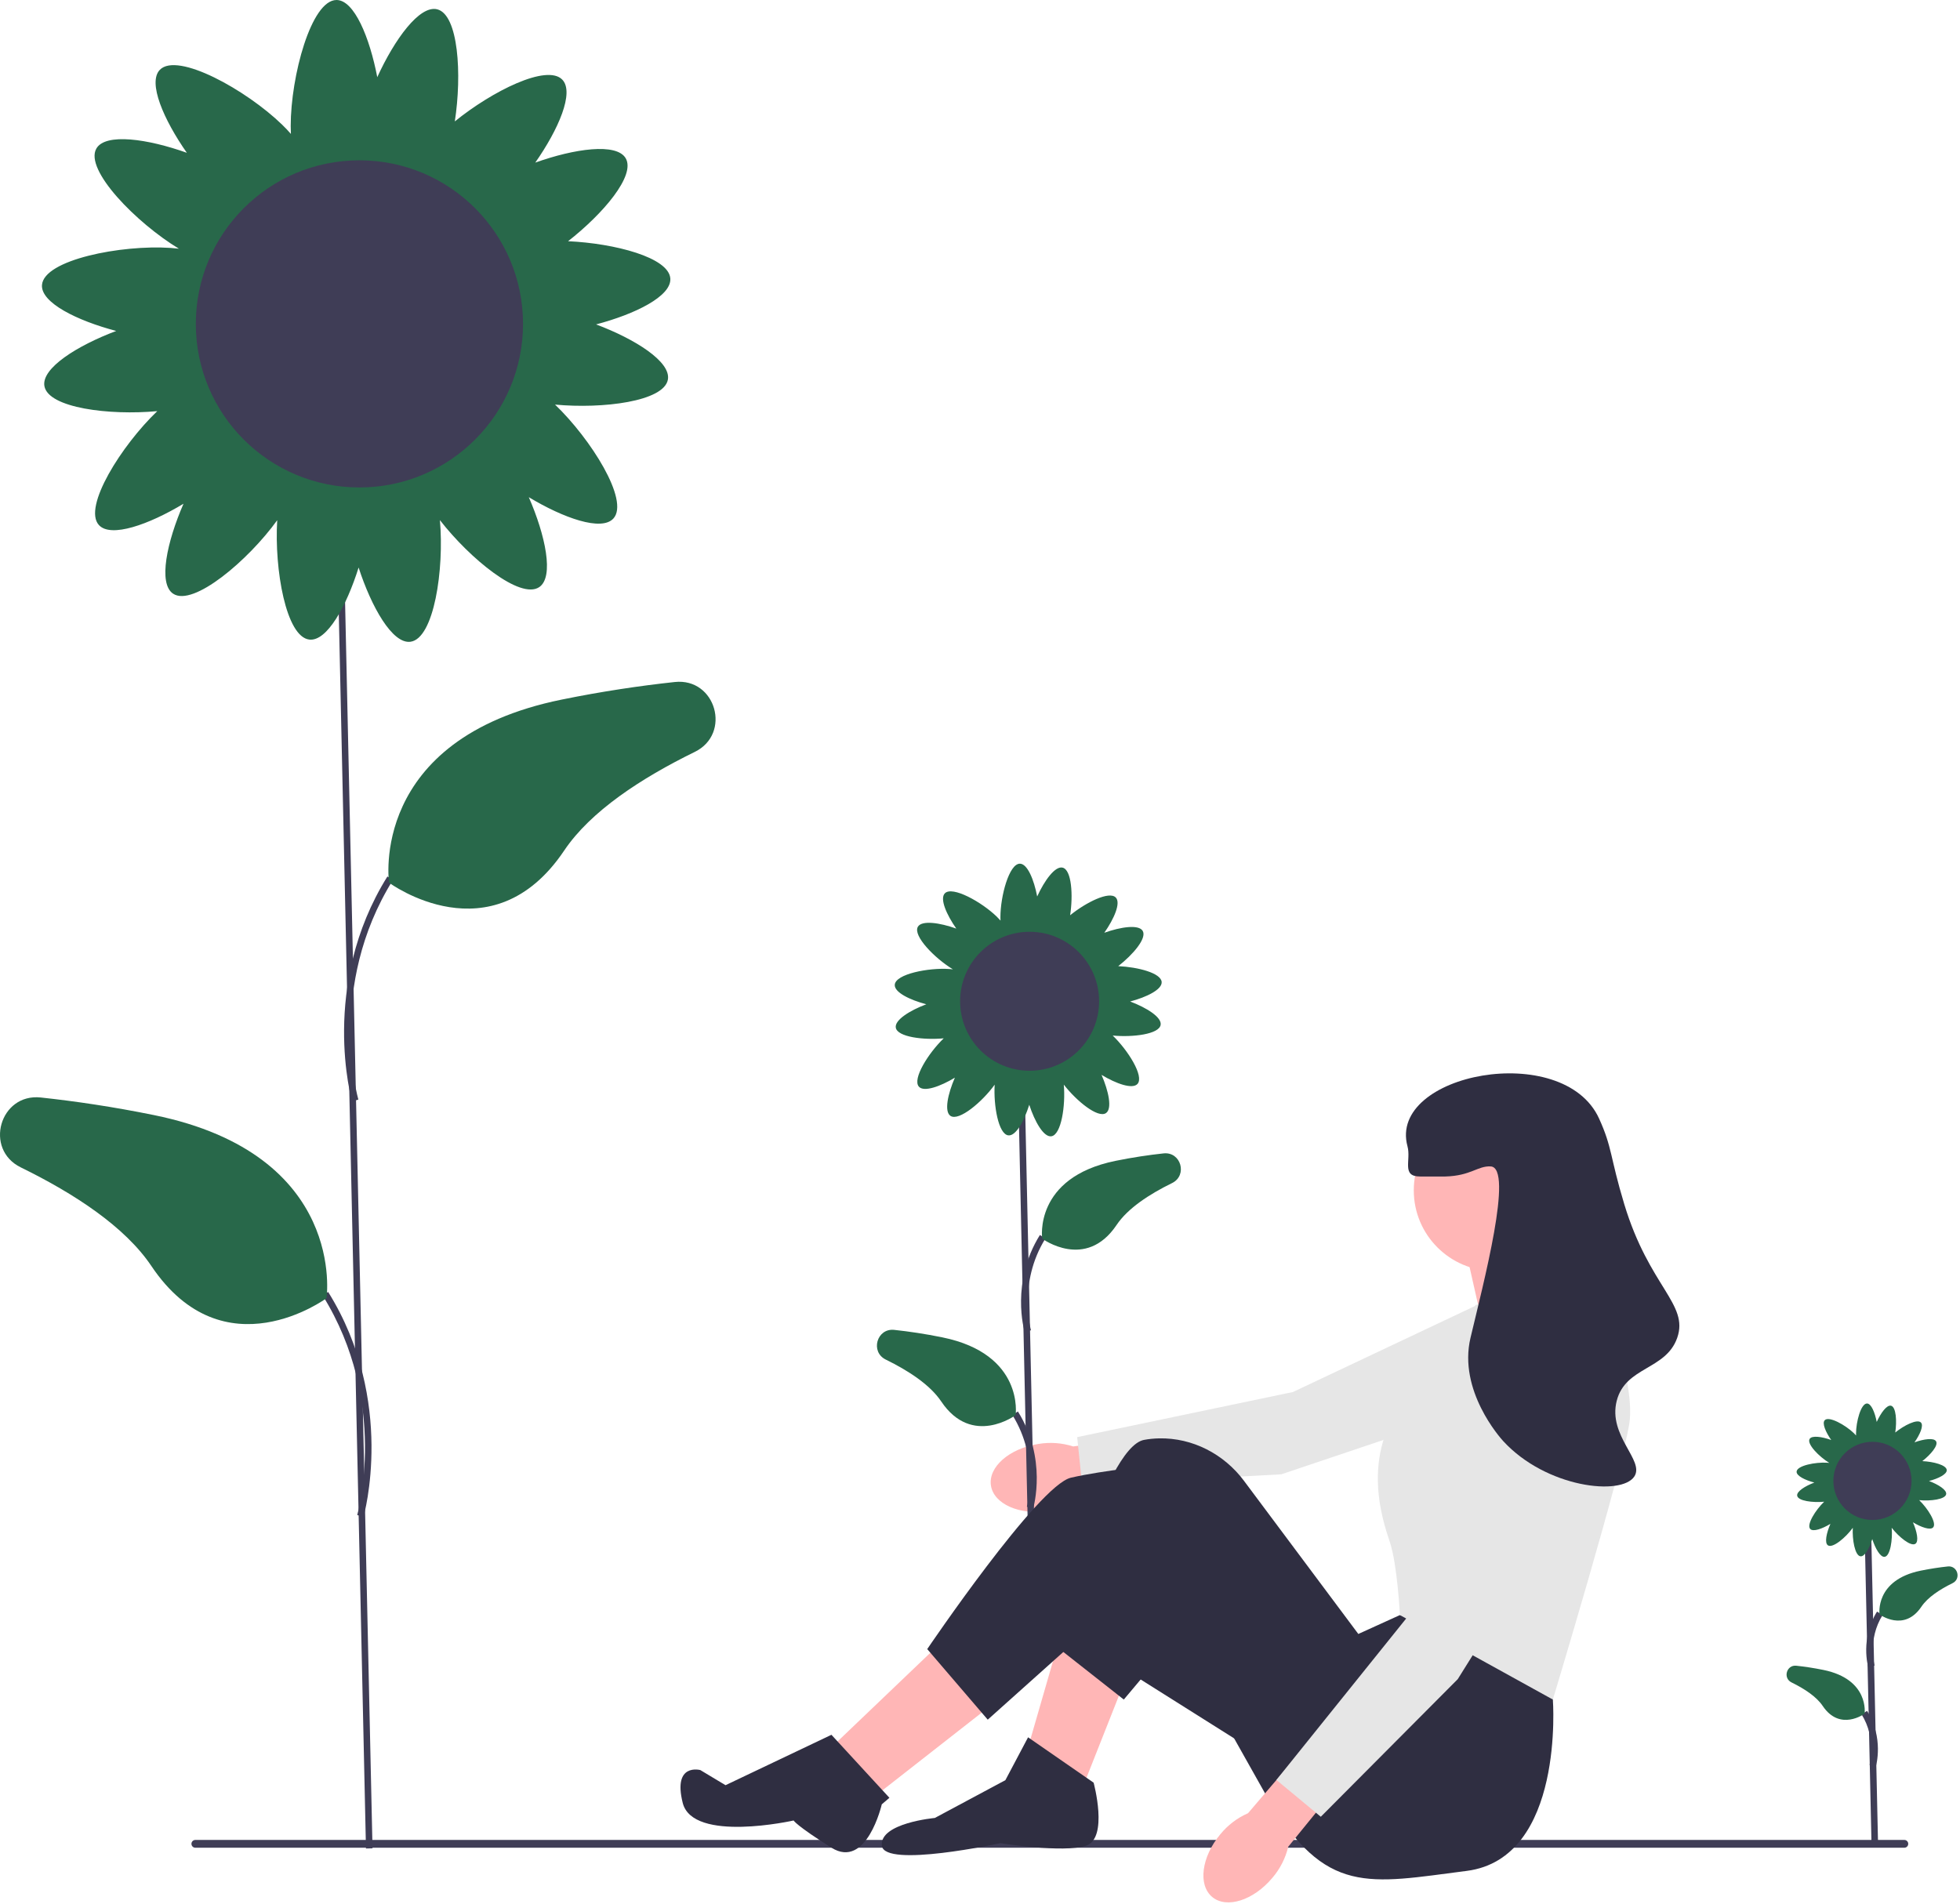 <svg width="599" height="582" viewBox="0 0 599 582" fill="none" xmlns="http://www.w3.org/2000/svg">
<g clip-path="url(#clip0_2039_147)">
<path d="M317.376 441.361C308.479 442.725 301.971 448.421 302.84 454.082C303.709 459.744 311.624 463.227 320.524 461.862C324.087 461.365 327.478 460.022 330.416 457.946L368.038 451.692L365.527 436.821L327.99 442.133C324.564 441.032 320.925 440.767 317.376 441.361Z" fill="#FFB6B6"/>
<path d="M479.501 395.005L464.912 425.961L391.575 450.649L330.72 453.896L329.196 439.279L395.149 425.489L462.825 393.508L479.501 395.005Z" fill="#E6E6E6"/>
<path d="M313.111 330.244L311.111 330.288L314.934 504.022L316.934 503.978L313.111 330.244Z" fill="#3F3D56"/>
<path d="M313.154 407.168C312.973 406.552 308.827 391.899 317.805 377.497L319.502 378.556C311.012 392.174 315.032 406.463 315.073 406.606L313.154 407.168Z" fill="#3F3D56"/>
<path d="M318.507 378.609C318.507 378.609 315.777 359.954 340.921 354.834C346.159 353.768 351.084 353.039 355.598 352.553C360.926 351.98 363.005 359.274 358.191 361.63C351.22 365.042 344.662 369.341 341.244 374.431C331.817 388.472 318.507 378.609 318.507 378.609Z" fill="#28684A"/>
<path d="M315.74 461.115L313.821 460.554C313.862 460.41 317.882 446.121 309.392 432.503L311.089 431.444C320.067 445.847 315.921 460.499 315.74 461.115Z" fill="#3F3D56"/>
<path d="M310.388 432.556C310.388 432.556 313.117 413.901 287.973 408.781C282.735 407.714 277.811 406.986 273.297 406.5C267.968 405.926 265.889 413.221 270.703 415.577C277.674 418.989 284.232 423.287 287.65 428.378C297.077 442.418 310.388 432.556 310.388 432.556Z" fill="#28684A"/>
<path d="M345.383 306.122C350.444 304.787 355.177 302.462 355.02 300.162C354.834 297.429 347.807 295.598 341.745 295.32C346.318 291.743 350.519 286.798 349.234 284.562C348.053 282.506 342.558 283.302 337.489 285.113C340.489 280.824 342.598 275.991 340.992 274.337C338.991 272.277 331.89 275.833 327.043 279.763C327.987 273.64 327.51 265.91 324.763 265.211C322.465 264.626 319.209 269.122 316.976 274.02C315.989 268.88 313.992 264 311.686 264C308.402 264 305.739 273.903 305.739 280.354C305.739 280.719 305.749 281.062 305.766 281.39C305.436 281.008 305.058 280.609 304.627 280.19C299.999 275.695 291.04 270.707 288.752 273.063C287.146 274.717 289.255 279.55 292.255 283.839C287.186 282.028 281.691 281.231 280.51 283.287C278.923 286.05 285.707 292.946 291.221 296.29C290.889 296.25 290.541 296.217 290.17 296.191C283.734 295.752 273.673 297.734 273.45 301.011C273.293 303.311 278.025 305.637 283.086 306.971C278.048 308.865 273.34 311.808 273.767 314.14C274.286 316.971 282.196 317.962 288.415 317.382C283.769 321.84 278.731 329.826 280.833 332.166C282.374 333.881 287.339 332.106 291.823 329.405C289.671 334.339 288.502 339.767 290.473 341.085C293.078 342.827 300.221 336.764 303.987 331.546C303.603 337.929 305.13 346.698 308.161 347.044C310.451 347.306 312.99 342.684 314.553 337.689C316.216 342.809 318.941 347.646 321.291 347.325C324.346 346.908 325.677 337.92 325.108 331.532C328.992 336.535 335.53 341.885 337.996 340.236C339.967 338.917 338.799 333.49 336.647 328.555C341.13 331.257 346.096 333.032 347.636 331.317C349.739 328.976 344.701 320.99 340.054 316.532C346.274 317.112 354.184 316.121 354.702 313.291C355.13 310.959 350.422 308.016 345.383 306.122ZM318.132 324.177C316.831 324.354 315.641 324.608 314.737 325.255C313.776 324.301 312.372 324.011 310.811 323.832C309.064 323.633 307.476 323.614 306.265 324.622C305.822 323.39 304.732 322.515 303.463 321.666C302.372 320.936 301.313 320.337 300.207 320.222C300.12 318.87 299.263 317.722 298.213 316.553C297.544 315.808 296.874 315.142 296.131 314.696C297.203 313.391 297.079 311.741 296.748 309.93C296.511 308.639 296.204 307.462 295.516 306.588C296.425 305.584 296.651 304.169 296.758 302.602C296.875 300.89 296.826 299.339 295.839 298.184C298.391 298.508 299.623 296.918 300.768 294.925C301.422 293.787 301.948 292.69 301.988 291.578C303.33 291.4 304.418 290.466 305.512 289.339C306.447 288.377 307.242 287.423 307.541 286.326C308.612 287.227 310.074 287.363 311.686 287.363C313.257 287.363 314.685 287.233 315.748 286.395C316.573 287.14 317.726 287.527 318.998 287.851C320.213 288.16 321.36 288.367 322.402 288.159C322.783 289.028 323.459 289.818 324.232 290.614C325.326 291.74 326.414 292.674 327.756 292.853C327.796 293.964 328.322 295.061 328.976 296.199C329.746 297.54 330.554 298.698 331.777 299.215C331.635 299.994 331.65 300.851 331.711 301.752C331.818 303.319 332.045 304.735 332.954 305.738C332.266 306.612 331.959 307.789 331.722 309.081C331.39 310.891 331.267 312.541 332.339 313.847C331.596 314.292 330.926 314.958 330.257 315.704C329.207 316.872 328.349 318.021 328.263 319.372C327.156 319.488 326.098 320.087 325.007 320.817C323.516 321.814 322.274 322.847 322.036 324.452C320.917 323.909 319.578 323.98 318.132 324.177Z" fill="#28684A"/>
<path d="M314.66 327.292C326.39 327.292 335.899 317.783 335.899 306.053C335.899 294.323 326.39 284.814 314.66 284.814C302.93 284.814 293.421 294.323 293.421 306.053C293.421 317.783 302.93 327.292 314.66 327.292Z" fill="#3F3D56"/>
<path d="M58.509 563.597C58.509 564.257 59.039 564.787 59.699 564.787H581.989C582.649 564.787 583.179 564.257 583.179 563.597C583.179 562.937 582.649 562.407 581.989 562.407H59.699C59.039 562.407 58.509 562.937 58.509 563.597Z" fill="#3F3D56"/>
<path d="M344.239 512.546L331.142 545.674L314.192 534.118L324.208 499.449L344.239 512.546Z" fill="#FFB6B6"/>
<path d="M289.538 500.219L254.869 533.348L268.737 547.986L304.176 520.25L289.538 500.219Z" fill="#FFB6B6"/>
<path d="M485.998 392.359L485.613 389.662L476.753 372.328L447.477 380.032L452.87 403.915L485.998 392.359Z" fill="#FFB6B6"/>
<path d="M473.671 507.923L474.572 519.495C474.572 519.495 478.294 568.017 448.247 571.869C418.2 575.721 405.103 579.573 387.383 549.527L359.648 500.219L343.447 519.495L321.896 502.53C321.896 502.53 337.305 442.437 349.632 440.126C351.173 439.837 352.714 439.692 354.23 439.661C364.436 439.448 374.055 444.44 380.161 452.619L415.119 499.449L427.831 493.67L473.671 507.923Z" fill="#2F2E41"/>
<path d="M307.258 544.134L314.192 531.036L334.223 544.904C334.223 544.904 338.846 561.854 331.912 564.165C324.978 566.476 305.717 563.394 305.717 563.394C305.717 563.394 270.278 571.099 269.507 564.165C268.737 557.231 285.686 555.69 285.686 555.69L307.258 544.134Z" fill="#2F2E41"/>
<path d="M382.76 534.888L329.216 501.15L301.865 525.643L283.375 504.071C283.375 504.071 317.274 453.993 327.29 451.682C337.305 449.371 353.484 447.83 353.484 447.83L402.792 493.285L382.76 534.888Z" fill="#2F2E41"/>
<path d="M254.099 530.266L271.819 549.527L269.482 551.526C269.482 551.526 264.885 571.548 254.099 564.775C243.313 558.001 242.542 556.461 242.542 556.461C242.542 556.461 211.725 563.394 208.643 551.068C205.561 538.741 214.036 541.052 214.036 541.052L221.731 545.674L254.099 530.266Z" fill="#2F2E41"/>
<path d="M456.722 388.507C470.338 388.507 481.375 377.469 481.375 363.853C481.375 350.237 470.338 339.199 456.722 339.199C443.106 339.199 432.068 350.237 432.068 363.853C432.068 377.469 443.106 388.507 456.722 388.507Z" fill="#FFB6B6"/>
<path d="M450.944 398.908L486.383 388.121C486.383 388.121 500.251 420.48 497.94 435.118C495.629 449.756 474.572 519.495 474.572 519.495L427.831 493.67C427.831 493.67 427.06 478.262 424.749 471.328C422.438 464.394 415.119 443.207 431.298 425.487C447.477 407.767 450.944 398.908 450.944 398.908Z" fill="#E6E6E6"/>
<path d="M104.844 155.978L102.845 156.022L111.845 565.022L113.844 564.978L104.844 155.978Z" fill="#3F3D56"/>
<path d="M107.599 336.66C107.496 336.311 97.581 301.302 118.398 267.909L120.095 268.967C99.747 301.608 109.417 335.756 109.518 336.098L107.599 336.66Z" fill="#3F3D56"/>
<path d="M118.901 269.809C118.901 269.809 112.475 225.892 171.668 213.839C183.999 211.328 195.592 209.612 206.22 208.468C218.764 207.119 223.657 224.29 212.325 229.837C195.913 237.869 180.475 247.989 172.429 259.974C150.237 293.027 118.901 269.809 118.901 269.809Z" fill="#28684A"/>
<path d="M111.09 463.66L109.171 463.098C109.271 462.757 118.922 428.577 98.593 395.967L100.291 394.908C121.107 428.302 111.192 463.311 111.09 463.66Z" fill="#3F3D56"/>
<path d="M99.788 396.809C99.788 396.809 106.213 352.892 47.021 340.839C34.689 338.328 23.096 336.612 12.469 335.468C-0.075 334.119 -4.968 351.29 6.364 356.837C22.775 364.869 38.213 374.989 46.26 386.974C68.452 420.027 99.788 396.809 99.788 396.809Z" fill="#28684A"/>
<path d="M182.173 99.161C194.087 96.02 205.229 90.546 204.859 85.131C204.42 78.698 187.879 74.388 173.609 73.732C184.372 65.311 194.262 53.67 191.238 48.406C188.457 43.566 175.522 45.44 163.588 49.703C170.651 39.606 175.616 28.229 171.835 24.335C167.124 19.485 150.407 27.856 138.998 37.11C141.219 22.694 140.096 4.497 133.63 2.85C128.22 1.473 120.554 12.058 115.298 23.589C112.975 11.488 108.272 -3.05176e-05 102.844 -3.05176e-05C95.112 -3.05176e-05 88.844 23.312 88.844 38.5C88.844 39.358 88.867 40.167 88.906 40.939C88.13 40.039 87.241 39.099 86.226 38.114C75.331 27.533 54.241 15.788 48.854 21.335C45.072 25.229 50.038 36.606 57.1 46.703C45.166 42.44 32.231 40.566 29.451 45.406C25.715 51.909 41.684 68.144 54.665 76.017C53.885 75.923 53.065 75.843 52.193 75.784C37.04 74.75 13.355 79.416 12.829 87.131C12.46 92.546 23.601 98.02 35.516 101.161C23.654 105.62 12.571 112.548 13.577 118.039C14.798 124.702 33.419 127.035 48.061 125.67C37.122 136.164 25.262 154.965 30.212 160.474C33.839 164.512 45.528 160.333 56.082 153.974C51.017 165.59 48.266 178.368 52.905 181.471C59.037 185.573 75.853 171.298 84.718 159.015C83.815 174.042 87.411 194.686 94.545 195.5C99.938 196.116 105.913 185.235 109.594 173.476C113.508 185.529 119.924 196.916 125.455 196.161C132.647 195.18 135.782 174.019 134.441 158.982C143.586 170.759 158.977 183.355 164.783 179.471C169.423 176.368 166.672 163.59 161.606 151.974C172.161 158.333 183.85 162.512 187.477 158.474C192.427 152.965 180.566 134.164 169.628 123.67C184.269 125.035 202.891 122.702 204.111 116.039C205.117 110.548 194.035 103.62 182.173 99.161ZM118.019 141.666C114.956 142.084 112.156 142.681 110.026 144.205C107.764 141.959 104.459 141.275 100.785 140.856C96.671 140.386 92.933 140.34 90.082 142.714C89.039 139.815 86.474 137.755 83.486 135.756C80.916 134.038 78.425 132.627 75.82 132.355C75.617 129.174 73.597 126.47 71.126 123.719C69.55 121.965 67.974 120.396 66.225 119.347C68.749 116.274 68.457 112.39 67.677 108.127C67.12 105.087 66.396 102.317 64.776 100.259C66.917 97.896 67.45 94.564 67.701 90.875C67.976 86.846 67.862 83.194 65.537 80.474C71.546 81.238 74.446 77.495 77.141 72.803C78.681 70.123 79.919 67.541 80.013 64.924C83.173 64.504 85.733 62.306 88.309 59.653C90.51 57.386 92.382 55.143 93.085 52.56C95.607 54.679 99.048 55 102.844 55C106.542 55 109.903 54.695 112.406 52.721C114.349 54.476 117.063 55.387 120.059 56.15C122.918 56.878 125.617 57.365 128.071 56.875C128.967 58.921 130.56 60.779 132.379 62.653C134.955 65.305 137.515 67.504 140.675 67.924C140.77 70.541 142.007 73.123 143.547 75.803C145.36 78.958 147.263 81.686 150.142 82.903C149.806 84.735 149.842 86.753 149.987 88.875C150.239 92.564 150.771 95.896 152.912 98.259C151.293 100.317 150.569 103.087 150.012 106.128C149.231 110.39 148.94 114.274 151.464 117.347C149.714 118.396 148.138 119.965 146.562 121.719C144.091 124.47 142.072 127.174 141.868 130.355C139.264 130.627 136.772 132.038 134.203 133.756C130.694 136.104 127.771 138.537 127.209 142.314C124.576 141.037 121.424 141.202 118.019 141.666Z" fill="#28684A"/>
<path d="M109.844 149C137.458 149 159.844 126.614 159.844 99C159.844 71.386 137.458 49 109.844 49C82.23 49 59.844 71.386 59.844 99C59.844 126.614 82.23 149 109.844 149Z" fill="#3F3D56"/>
<path d="M571.812 466.252L569.812 466.296L571.963 564.022L573.963 563.978L571.812 466.252Z" fill="#3F3D56"/>
<path d="M570.979 509.655C570.875 509.301 568.491 500.876 573.644 492.61L575.341 493.669C570.676 501.151 572.876 509.016 572.899 509.094L570.979 509.655Z" fill="#3F3D56"/>
<path d="M574.41 493.468C574.41 493.468 572.875 482.974 587.018 480.094C589.964 479.494 592.734 479.084 595.274 478.811C598.271 478.488 599.44 482.591 596.733 483.917C592.811 485.836 589.122 488.254 587.2 491.118C581.897 499.015 574.41 493.468 574.41 493.468Z" fill="#28684A"/>
<path d="M573.274 540L571.354 539.438C571.377 539.36 573.577 531.497 568.912 524.015L570.609 522.956C575.762 531.222 573.378 539.646 573.274 540Z" fill="#3F3D56"/>
<path d="M569.843 523.813C569.843 523.813 571.378 513.319 557.235 510.439C554.289 509.839 551.519 509.429 548.979 509.156C545.982 508.834 544.813 512.937 547.52 514.262C551.442 516.181 555.131 518.599 557.053 521.463C562.356 529.36 569.843 523.813 569.843 523.813Z" fill="#28684A"/>
<path d="M589.528 452.693C592.375 451.943 595.037 450.635 594.949 449.341C594.844 447.804 590.891 446.774 587.482 446.617C590.054 444.605 592.417 441.824 591.694 440.566C591.03 439.409 587.939 439.857 585.088 440.876C586.775 438.463 587.961 435.745 587.058 434.815C585.932 433.656 581.938 435.656 579.212 437.867C579.742 434.422 579.474 430.074 577.929 429.681C576.637 429.352 574.805 431.881 573.549 434.636C572.994 431.745 571.87 429 570.573 429C568.726 429 567.228 434.57 567.228 438.199C567.228 438.404 567.234 438.597 567.243 438.782C567.058 438.567 566.845 438.342 566.603 438.107C563.999 435.579 558.96 432.772 557.673 434.098C556.77 435.028 557.956 437.747 559.643 440.159C556.792 439.141 553.701 438.693 553.037 439.849C552.144 441.403 555.96 445.282 559.062 447.163C558.875 447.141 558.679 447.122 558.471 447.108C554.85 446.861 549.191 447.976 549.065 449.819C548.977 451.113 551.639 452.421 554.486 453.171C551.652 454.237 549.004 455.892 549.244 457.204C549.536 458.796 553.985 459.354 557.484 459.027C554.87 461.535 552.036 466.027 553.219 467.343C554.085 468.308 556.878 467.31 559.4 465.79C558.19 468.566 557.533 471.619 558.641 472.36C560.106 473.34 564.124 469.93 566.242 466.995C566.027 470.585 566.886 475.518 568.59 475.712C569.879 475.86 571.307 473.26 572.186 470.45C573.121 473.33 574.654 476.051 575.976 475.87C577.694 475.636 578.443 470.58 578.123 466.987C580.308 469.801 583.986 472.811 585.373 471.882C586.481 471.141 585.824 468.088 584.614 465.312C587.136 466.832 589.929 467.83 590.795 466.866C591.978 465.549 589.144 461.057 586.531 458.549C590.029 458.876 594.478 458.318 594.77 456.726C595.01 455.414 592.362 453.759 589.528 452.693ZM574.199 462.849C573.467 462.949 572.798 463.092 572.289 463.456C571.749 462.919 570.959 462.756 570.081 462.656C569.098 462.544 568.205 462.533 567.524 463.1C567.275 462.407 566.662 461.915 565.948 461.437C565.334 461.027 564.739 460.69 564.116 460.625C564.068 459.864 563.585 459.218 562.995 458.561C562.618 458.142 562.242 457.767 561.824 457.517C562.427 456.782 562.357 455.854 562.171 454.836C562.037 454.109 561.864 453.447 561.478 452.956C561.989 452.391 562.116 451.595 562.176 450.713C562.242 449.751 562.215 448.878 561.659 448.228C563.095 448.411 563.788 447.516 564.432 446.395C564.8 445.755 565.096 445.138 565.118 444.513C565.873 444.412 566.485 443.887 567.101 443.253C567.626 442.712 568.074 442.176 568.242 441.559C568.844 442.065 569.666 442.142 570.573 442.142C571.457 442.142 572.26 442.069 572.858 441.597C573.322 442.016 573.971 442.234 574.687 442.416C575.37 442.59 576.015 442.707 576.601 442.59C576.815 443.078 577.196 443.523 577.63 443.97C578.246 444.604 578.858 445.129 579.613 445.23C579.635 445.855 579.931 446.472 580.299 447.112C580.732 447.866 581.187 448.518 581.875 448.809C581.794 449.246 581.803 449.728 581.838 450.236C581.898 451.117 582.025 451.913 582.536 452.478C582.15 452.969 581.977 453.631 581.844 454.358C581.657 455.376 581.587 456.304 582.19 457.039C581.772 457.289 581.396 457.664 581.019 458.083C580.429 458.741 579.946 459.387 579.898 460.147C579.275 460.212 578.68 460.549 578.066 460.959C577.228 461.52 576.529 462.102 576.395 463.004C575.766 462.699 575.013 462.738 574.199 462.849Z" fill="#28684A"/>
<path d="M572.246 464.602C578.844 464.602 584.193 459.253 584.193 452.655C584.193 446.057 578.844 440.708 572.246 440.708C565.648 440.708 560.299 446.057 560.299 452.655C560.299 459.253 565.648 464.602 572.246 464.602Z" fill="#3F3D56"/>
<path d="M372.943 560.684C367.175 567.594 366.066 576.17 370.464 579.84C374.862 583.51 383.101 580.883 388.87 573.97C391.212 571.24 392.866 567.989 393.695 564.489L417.763 534.903L406.039 525.415L381.411 554.238C378.114 555.68 375.21 557.89 372.943 560.684Z" fill="#FFB6B6"/>
<path d="M478.128 414.451L486.504 447.631L445.506 513.259L403.653 555.323L390.087 544.068L432.297 491.549L464.292 423.879L478.128 414.451Z" fill="#E6E6E6"/>
<path d="M433.994 359.616C440.317 359.6 440.676 359.643 441.698 359.616C449.541 359.409 451.591 356.323 455.566 356.534C462.661 356.909 453.297 392.479 449.403 408.923C445.583 425.051 458.491 439.502 459.418 440.511C472.52 454.759 495.532 457.365 499.481 451.297C502.677 446.386 491.35 438.918 494.088 428.184C496.764 417.691 509.123 418.808 512.578 408.923C516.196 398.571 504.038 393.35 496.399 368.09C492.012 353.584 492.788 350.881 488.695 341.896C477.753 317.879 424.121 328.105 430.142 350.37C431.307 354.677 428.207 359.629 433.994 359.616Z" fill="#2F2E41"/>
</g>
<defs>
<clipPath id="clip0_2039_147">
<rect width="598.253" height="581.498" fill="white"/>
</clipPath>
</defs>
</svg>
